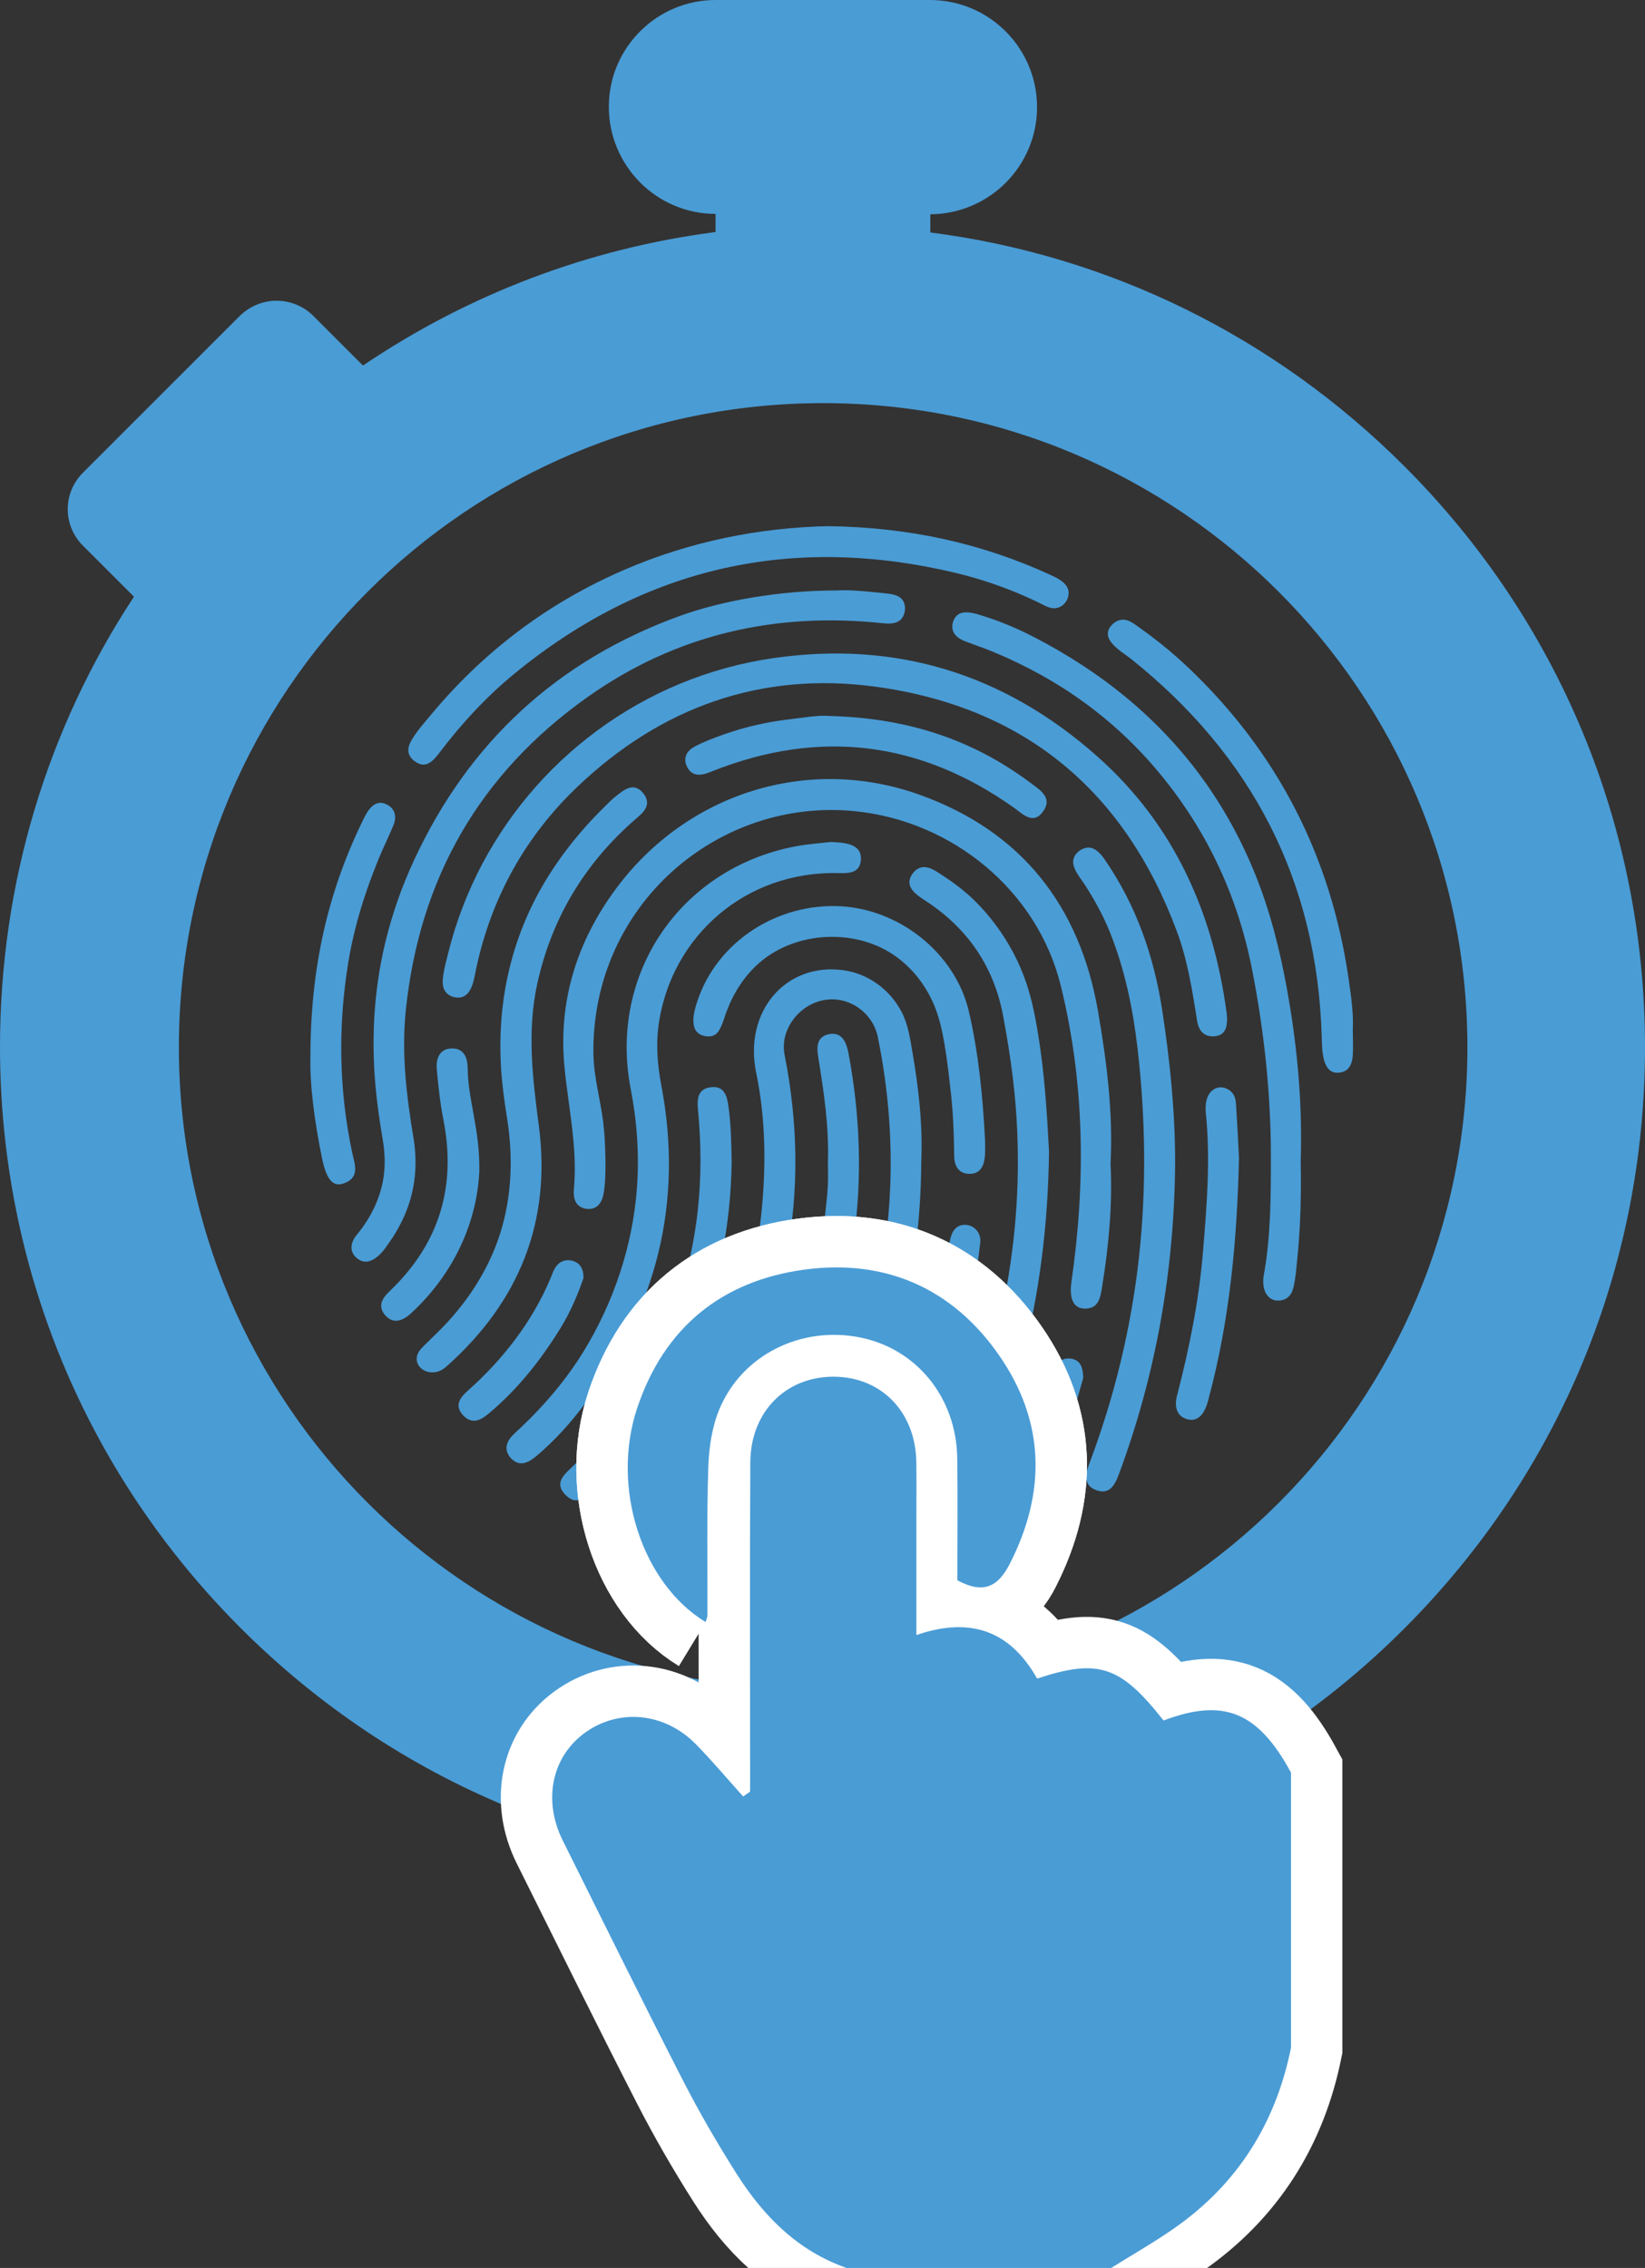 <?xml version="1.0" encoding="UTF-8"?><svg id="Layer_1" xmlns="http://www.w3.org/2000/svg" viewBox="0 0 208.032 286.828"><rect x="0" y="0" width="208.032" height="286.828" fill="#333333" stroke="none"/><defs><style>.cls-1{fill:#4a9cd5;}.cls-2{fill:none;stroke:#fff;stroke-width:13px;}</style></defs><path class="cls-1" d="m76.995,13.498c0,7.486,6.066,13.552,13.497,13.552v2.295c-16.066,2.076-31.256,7.869-44.59,16.885l-6.284-6.284c-1.257-1.257-2.951-1.913-4.645-1.913s-3.333.656-4.645,1.913l-19.836,19.836c-2.568,2.568-2.568,6.667,0,9.235l6.449,6.448C5.901,92.241,0,111.859,0,132.405c0,27.759,10.819,53.88,30.437,73.497,19.617,19.617,45.738,30.437,73.497,30.437s54.044-10.71,73.662-30.383c19.617-19.617,30.437-45.738,30.437-73.497s-10.819-53.88-30.437-73.497c-16.393-16.393-37.323-26.667-59.946-29.563v-2.295c7.487-.055,13.498-6.12,13.498-13.552C131.147,6.066,125.081 0,117.594 0h-26.994c-7.486-.054-13.605,6.011-13.605,13.498Zm27.103,37.486c45.027,0,81.475,36.503,81.475,81.475,0,45.027-36.503,81.475-81.475,81.475S22.622,177.433,22.622,132.46,59.071,50.984,104.098,50.984Z"/><g><path class="cls-1" d="m140.444,147.155c.26,5.25-.231,10.442-1.073,15.609-.224,1.374-.431,2.831-2.311,2.73-1.348-.073-1.856-1.329-1.562-3.373,1.81-12.565,1.695-25.09-1.346-37.454-2.957-12.024-13.689-20.834-26.041-22.076-17.265-1.736-33.238,11.819-33.07,30.579.026,2.976.888,5.852,1.247,8.789.187,1.53.252,3.088.276,4.629.022,1.44.012,2.925-.226,4.348-.19,1.138-.815,2.065-2.084,1.955-.918-.079-1.525-.651-1.662-1.557-.074-.489-.012-.977.024-1.467.05-.671.073-1.343.074-2.016.006-2.775-.363-5.532-.736-8.277-.21-1.545-.422-3.091-.57-4.643-.796-8.342,1.577-15.86,6.499-22.513,8.957-12.107,24.295-16.979,38.451-11.892,12.807,4.602,20.221,13.999,22.531,27.401,1.097,6.363,1.909,12.754,1.579,19.228Z"/><path class="cls-1" d="m155.178,128.839c.009,1.132-.257,2.117-1.6,2.219-1.354.103-2.002-.747-2.192-1.966-.597-3.825-1.205-7.664-2.555-11.298-6.61-17.788-19.286-28.385-38.101-30.945-14.488-1.971-27.176,2.604-37.718,12.664-6.588,6.287-10.877,14.019-12.794,22.99-.255,1.193-.486,3.428-2.031,3.648-.605.086-1.319-.135-1.737-.589-.417-.453-.501-1.096-.454-1.688.086-1.076.398-2.173.655-3.22.244-.995.519-1.982.824-2.959.61-1.952,1.34-3.867,2.186-5.729,1.662-3.659,3.769-7.115,6.258-10.271,2.461-3.12,5.293-5.947,8.419-8.4,3.153-2.475,6.604-4.568,10.258-6.216,3.72-1.677,7.647-2.89,11.665-3.6.509-.09,1.019-.172,1.53-.246,15.552-2.246,29.222,2.003,40.957,12.411,9.732,8.63,14.649,19.73,16.374,32.422.035.255.038.514.056.773Z"/><path class="cls-1" d="m116.504,147c-.036,7.54-1.026,15.075-3.079,22.335-2.014,7.123-5.042,13.937-8.904,20.249-1.111,1.816-2.29,3.591-3.529,5.322-.942,1.317-2.438,4.089-4.384,2.698-1.501-1.073-.729-2.385.128-3.532,4.856-6.505,8.749-13.528,11.437-21.203,4.782-13.652,5.72-27.574,2.834-41.737-.467-2.291-2.31-4.123-4.589-4.618-2.337-.508-4.72.543-6.117,2.445-.95,1.294-1.392,2.876-1.076,4.466,1.701,8.571,1.854,17.155.19,25.752-.098.504-.136,1.046-.358,1.493-.366.737-.952,1.408-1.843,1.368-.85-.038-1.615-.559-1.77-1.421-.088-.489.015-.996.078-1.482.081-.632.172-1.262.263-1.892.187-1.285.379-2.57.509-3.863.599-5.93.546-11.838-.665-17.708-1.602-7.766,3.753-14.006,11.083-12.962,3.11.443,5.861,2.481,7.303,5.255.851,1.637,1.092,3.463,1.4,5.26.366,2.135.673,4.281.875,6.439.228,2.438.32,4.89.214,7.337Z"/><path class="cls-1" d="m105.724,74.679c1.463-.091,2.935.034,4.391.174.732.07,1.466.137,2.196.226.476.058.975.152,1.391.404.847.513.925,1.69.485,2.511-.478.891-1.577.93-2.466.835-13.606-1.462-26.212,1.387-37.415,9.328-13.663,9.684-21.281,22.972-22.993,39.684-.56,5.47.105,10.794.987,16.148.426,2.586.317,5.247-.426,7.766-.358,1.214-.856,2.384-1.466,3.492-.325.591-.682,1.164-1.065,1.718-.372.539-.756,1.131-1.217,1.599-.838.849-1.925,1.447-2.981.566-1.026-.856-.811-2.016-.029-2.958,1.845-2.221,3.13-4.88,3.452-7.767.166-1.489.058-2.964-.191-4.436-.294-1.74-.553-3.487-.751-5.241-.736-6.544-.439-13.164,1.107-19.574.864-3.581,2.096-7.07,3.648-10.411,6.901-14.858,18.067-25.196,33.527-30.823,5.381-1.958,12.723-3.246,19.816-3.241Z"/><path class="cls-1" d="m164.492,146.769c.055,2.809.032,5.621-.12,8.427-.074,1.365-.179,2.729-.321,4.089-.122,1.175-.202,2.398-.48,3.549-.247,1.023-.879,1.659-1.973,1.653-1.321-.007-2.111-1.363-1.762-3.297.874-4.854.875-9.777.884-14.653.015-7.993-.822-15.937-2.357-23.818-1.791-9.198-5.581-17.399-11.481-24.63-2.823-3.46-6.081-6.559-9.689-9.191-3.586-2.617-7.501-4.765-11.601-6.461-1.206-.499-2.447-.901-3.659-1.381-1.008-.399-1.751-1.173-1.431-2.32.569-2.034,2.766-1.173,4.182-.718,2.071.665,4.077,1.523,6.01,2.519,4.263,2.197,8.315,4.817,11.996,7.897,3.493,2.924,6.639,6.258,9.321,9.942,2.695,3.701,4.912,7.739,6.64,11.977,1.938,4.752,3.194,9.71,4.109,14.751,1.153,6.353,1.808,12.806,1.776,19.266-.004.8-.018,1.599-.044,2.399Z"/><path class="cls-1" d="m105.069,106.484c1.508.088,3.916.114,3.805,2.213-.089,1.678-1.418,1.759-2.711,1.725-12.082-.314-21.122,8.126-22.81,18.754-.43,2.705-.236,5.387.276,8.076,2.832,14.875-.617,28.271-9.66,40.294-1.821,2.421-3.845,4.686-6.188,6.642-.577.481-1.33.999-2.123.852-.774-.143-1.489-.937-1.592-1.71-.113-.842.474-1.553,1.05-2.087.671-.621,1.334-1.251,1.979-1.9,2.531-2.548,4.815-5.346,6.695-8.409,3.829-6.237,6.229-13.412,6.762-20.717.305-4.18.006-8.39-.791-12.501-2.825-14.564,6.312-27.93,20.875-30.684,1.516-.287,3.068-.384,4.434-.549Z"/><path class="cls-1" d="m132.664,145.624c-.234,18.529-4.386,34.842-13.091,49.938-.314.544-.691,1.143-1.259,1.453-.632.345-1.347.161-1.926-.207-1.227-.781-.823-2.102-.222-3.161,3.778-6.665,6.806-13.732,8.892-21.107,2.116-7.482,3.392-15.207,3.627-22.983.134-4.427-.067-8.863-.601-13.26-.319-2.629-.74-5.231-1.228-7.829-1.131-6.015-4.246-10.718-9.267-14.184-1.26-.87-3.447-1.918-2.217-3.742.403-.598,1.005-.968,1.738-.863.75.108,1.4.589,2.018.992,1.498.976,2.939,2.051,4.206,3.316,2.905,2.901,5.127,6.426,6.449,10.315.738,2.172,1.169,4.432,1.532,6.693.381,2.368.652,4.753.858,7.143.215,2.493.356,4.99.49,7.488Z"/><path class="cls-1" d="m104.715,66.544c10.222.137,19.474,2.159,28.268,6.229.95.44,2.254,1.113,2.157,2.353-.084,1.068-1.021,1.951-2.101,1.782-.596-.094-1.132-.434-1.667-.692-.623-.3-1.252-.589-1.886-.865-1.287-.561-2.595-1.071-3.923-1.527-1.508-.518-3.04-.966-4.59-1.338-20.699-4.974-39.355-.844-55.872,12.676-3.564,2.917-6.663,6.272-9.446,9.929-.673.884-1.561,2.058-2.807,1.433-.555-.278-1.093-.774-1.196-1.413-.087-.542.145-1.081.415-1.538.69-1.166,1.644-2.223,2.509-3.261.907-1.09,1.848-2.152,2.822-3.183,3.846-4.072,8.208-7.647,12.972-10.595,2.735-1.692,5.596-3.178,8.547-4.455,8.388-3.631,17.207-5.353,25.797-5.535Z"/><path class="cls-1" d="m148.611,147.29c-.131,13.469-2.421,26.543-7.124,39.184-.522,1.402-1.226,2.625-2.917,1.962-1.589-.622-1.307-2.015-.822-3.303,3.15-8.356,5.281-17.09,6.272-25.967.984-8.818.857-17.811-.167-26.622-.577-4.968-1.6-9.905-3.457-14.562-.865-2.169-1.994-4.222-3.266-6.177-.514-.791-1.268-1.628-1.401-2.596-.131-.953.687-1.771,1.575-1.976,1.051-.242,1.849.672,2.384,1.446,4.001,5.793,6.248,12.247,7.304,19.17.983,6.445,1.639,12.912,1.619,19.441Z"/><path class="cls-1" d="m54.568,173.562c-1.134-.024-2.171-1.002-1.79-2.203.189-.596.734-1.048,1.161-1.479.503-.508,1.024-.997,1.531-1.501,3.485-3.463,6.264-7.633,7.766-12.331,1.491-4.666,1.666-9.64.913-14.459-.395-2.527-.747-5.038-.839-7.598-.085-2.385.01-4.777.311-7.145.585-4.592,1.966-9.062,4.091-13.175,2.236-4.326,5.253-8.21,8.721-11.616.474-.466.946-.974,1.476-1.377.51-.388,1.034-.845,1.658-1.035.688-.209,1.285.091,1.732.619.452.534.704,1.203.393,1.87-.283.609-.848,1.052-1.343,1.483-6.388,5.557-10.554,12.46-12.386,20.707-1.335,6.011-.619,12.008.18,18.057,1.606,12.159-2.52,22.289-11.654,30.418-.549.488-1.162.81-1.922.764Z"/><path class="cls-1" d="m104.699,147.129c.159-4.771-.528-9.041-1.2-13.309-.099-.625-.205-1.314-.015-1.933.204-.665.778-1.003,1.438-1.111,1.605-.262,2.132,1.115,2.38,2.429,2.998,15.866.88,31.058-6.041,45.607-2.672,5.617-5.971,10.839-9.997,15.592-.292.344-.569.703-.881,1.027-.788.816-1.706,1.286-2.734.5-.603-.461-.942-1.15-.775-1.909.188-.858.888-1.583,1.404-2.262,1.207-1.591,2.467-3.141,3.623-4.77,7.134-10.064,11.215-21.274,12.464-33.532.118-1.154.265-2.307.324-3.464.056-1.094.012-2.193.012-2.865Z"/><path class="cls-1" d="m171.079,130.27c0,1.131.084,2.297-.024,3.425-.081.844-.447,1.664-1.332,1.894-2.56.665-2.526-2.807-2.571-4.406-.563-19.731-8.774-35.604-24.142-47.868-1.156-.922-4.008-2.457-2.459-4.22.58-.66,1.386-.912,2.212-.568.458.191.861.514,1.264.798.45.317.895.64,1.336.97,1.704,1.273,3.337,2.641,4.879,4.106,11.355,10.784,18.087,23.974,20.317,39.45.32,2.222.633,4.471.519,6.42Z"/><path class="cls-1" d="m124.575,144.206c0,1.59.303,4.303-2.027,4.249-1.344-.031-1.859-1.017-1.875-2.256-.035-2.644-.122-5.281-.416-7.915-.232-2.076-.457-4.156-.811-6.216-.291-1.694-.65-3.376-1.32-4.965-1.115-2.646-2.971-4.974-5.401-6.524-4.679-2.983-11.332-2.751-15.827.499-2.583,1.867-4.321,4.644-5.292,7.647-.177.548-.382,1.102-.672,1.596-.407.693-1.075.865-1.849.701-.791-.167-1.239-.653-1.359-1.437-.119-.783.042-1.54.254-2.29,2.142-7.564,9.521-12.854,17.723-12.705,7.808.142,15.089,5.865,16.824,13.33,1.244,5.352,1.758,10.808,2.048,16.287Z"/><path class="cls-1" d="m92.528,147.01c-.245,15.947-5.907,29.642-17.145,41-1.052,1.063-2.266,2.676-3.866,1.052-1.624-1.647.096-2.758,1.137-3.826,12.189-12.512,17.297-27.489,15.619-44.826-.137-1.413-.061-2.729,1.665-2.912,1.6-.17,1.981.996,2.175,2.355.339,2.374.38,4.753.415,7.157Z"/><path class="cls-1" d="m39.255,133.615c.013-11.057,2.137-20.467,6.409-29.39.6-1.253,1.467-3.334,3.225-2.493,1.061.507,1.302,1.53.886,2.576-.548,1.379-1.228,2.71-1.795,4.083-1.126,2.727-2.11,5.517-2.869,8.37-.436,1.641-.797,3.302-1.07,4.978-1.306,8.032-1.194,16.037.493,24.015.307,1.45,1.063,3.184-1.089,3.92-1.361.465-2.168-.498-2.725-3.214-.946-4.619-1.56-9.277-1.466-12.843Z"/><path class="cls-1" d="m104.714,90.543c9.956.229,18.271,2.959,25.621,8.478,1.138.854,2.814,1.837,1.607,3.562-1.279,1.826-2.588.369-3.763-.463-11.816-8.363-24.458-9.947-37.945-4.644-.648.255-1.371.577-2.085.487-.675-.085-1.116-.583-1.35-1.194-.403-1.05.137-1.869,1.067-2.36,1.184-.625,2.474-1.106,3.735-1.55,2.626-.923,5.354-1.547,8.118-1.874,1.915-.227,3.834-.556,4.995-.443Z"/><path class="cls-1" d="m123.973,157.096c-.959,8.54-3.097,16.677-6.388,24.514-2.102,5.006-4.615,9.795-7.599,14.333-.847,1.288-2.133,3.265-3.882,2.057-1.041-.719-.97-1.73-.368-2.736,1.489-2.488,3.061-4.93,4.465-7.465,5.017-9.066,8.173-18.76,9.633-29.013.126-.881.198-1.841.523-2.677.215-.552.62-1.024,1.218-1.154,1.375-.298,2.515.791,2.398,2.14Z"/><path class="cls-1" d="m156.687,146.408c-.242,10.655-1.207,20.567-3.787,30.273-.083.311-.154.627-.257.931-.406,1.193-1.151,2.287-2.567,1.858-1.344-.407-1.552-1.703-1.237-2.916,1.557-5.993,2.784-12.048,3.293-18.227.481-5.838.963-11.681.361-17.542-.114-1.105.045-2.539,1.165-3.106.874-.442,2.011.053,2.414.907.252.534.241,1.141.277,1.717.044.703.085,1.407.124,2.11.074,1.331.141,2.663.214,3.994Z"/><path class="cls-1" d="m60.617,148.17c-.305,6.154-2.979,12.645-8.547,17.846-.95.887-2.16,1.54-3.236.45-.45-.456-.758-1.056-.581-1.704.171-.623.667-1.125,1.119-1.559,6.22-5.983,8.365-13.211,6.69-21.653-.412-2.078-.629-4.201-.824-6.314-.123-1.335.323-2.591,1.873-2.639,1.554-.048,2.025,1.177,2.034,2.522.025,3.951,1.565,7.705,1.472,13.051Z"/><path class="cls-1" d="m96.106,170.371c-.667,2.232-1.677,4.455-2.825,6.618-2.971,5.599-6.465,10.825-10.944,15.356-1.018,1.03-2.06,1.719-3.288.472-1.145-1.163-.492-2.205.437-3.179,5.436-5.703,9.645-12.202,12.611-19.505.259-.636.512-1.336,1.101-1.744.509-.352,1.132-.346,1.693-.122.866.347,1.303,1.01,1.216,2.104Z"/><path class="cls-1" d="m73.799,161.615c-.722,2.078-1.639,4.279-2.89,6.309-2.477,4.022-5.369,7.707-9.011,10.769-.469.395-.996.811-1.607.949-.661.149-1.244-.146-1.696-.616-.445-.462-.747-1.061-.54-1.705.191-.594.685-1.061,1.138-1.465,4.393-3.922,8.078-8.637,10.382-14.082.268-.633.466-1.341.956-1.848.469-.485,1.111-.635,1.762-.494.996.216,1.491.946,1.506,2.183Z"/><path class="cls-1" d="m136.988,174.269c-.518,1.763-1.06,3.949-1.803,6.066-1.361,3.881-2.808,7.734-4.613,11.439-.141.289-.236.602-.399.877-.656,1.111-1.646,1.998-2.959,1.28-1.198-.655-1.111-1.888-.601-2.985,1.46-3.138,2.815-6.303,3.986-9.561.664-1.848,1.283-3.713,1.868-5.587.286-.916.476-1.874.87-2.754.281-.628.782-1.123,1.485-1.22.584-.08,1.289.078,1.674.551.418.512.464,1.263.492,1.894Z"/></g><g><g><g><path class="cls-2" d="m89.232,205.141c-8.073-4.913-12.002-17.028-8.649-27.069,3.388-10.146,10.667-16.087,21.147-17.502,10.232-1.381,18.743,2.358,24.639,10.867,5.777,8.337,5.962,17.246,1.341,26.317-1.455,2.856-3.269,3.924-6.64,2.105,0-4.987.063-10.222-.015-15.454-.113-7.626-5.088-13.776-12.207-15.241-7.48-1.54-15.029,2.154-17.896,9.112-.935,2.269-1.303,4.892-1.383,7.37-.199,6.214-.083,12.439-.103,18.659-.001.195-.106.39-.235.837Z"/><path class="cls-2" d="m89.232,205.141c-8.073-4.913-12.002-17.028-8.649-27.069,3.388-10.146,10.667-16.087,21.147-17.502,10.232-1.381,18.743,2.358,24.639,10.867,5.777,8.337,5.962,17.246,1.341,26.317-1.455,2.856-3.269,3.924-6.64,2.105,0-4.987.063-10.222-.015-15.454-.113-7.626-5.088-13.776-12.207-15.241-7.48-1.54-15.029,2.154-17.896,9.112-.935,2.269-1.303,4.892-1.383,7.37-.199,6.214-.083,12.439-.103,18.659-.001.195-.106.39-.235.837Z"/></g><path class="cls-2" d="m140.531,286.828h-33.467c-6.15-2.143-10.473-6.505-13.864-11.834-2.482-3.901-4.805-7.924-6.913-12.04-5.129-10.013-10.099-20.109-15.119-30.178-2.531-5.075-1.392-10.583,2.785-13.62,4.302-3.128,10.092-2.592,14.037,1.423,2.085,2.122,4.001,4.41,5.993,6.623.293-.206.586-.411.879-.617,0-1.128-0-2.256,0-3.384.001-12.759-.05-25.518.026-38.276.038-6.416,4.555-10.884,10.655-10.812,5.987.071,10.252,4.521,10.339,10.815.031,2.214.006,4.429.006,6.643 0,4.998,0,9.997,0,15.216,6.952-2.404,11.931-.424,15.268,5.503,7.765-2.562,10.53-1.624,15.991,5.301,7.612-2.878,11.936-1.111,16.115,6.586v34.806c-1.933,9.582-6.792,17.282-14.826,22.869-2.554,1.776-5.267,3.323-7.907,4.975Z"/></g><g><path class="cls-1" d="m89.232,205.141c-8.073-4.913-12.002-17.028-8.649-27.069,3.388-10.146,10.667-16.087,21.147-17.502,10.232-1.381,18.743,2.358,24.639,10.867,5.777,8.337,5.962,17.246,1.341,26.317-1.455,2.856-3.269,3.924-6.64,2.105,0-4.987.063-10.222-.015-15.454-.113-7.626-5.088-13.776-12.207-15.241-7.48-1.54-15.029,2.154-17.896,9.112-.935,2.269-1.303,4.892-1.383,7.37-.199,6.214-.083,12.439-.103,18.659-.001.195-.106.39-.235.837Z"/><path class="cls-1" d="m140.531,286.828h-33.467c-6.15-2.143-10.473-6.505-13.864-11.834-2.482-3.901-4.805-7.924-6.913-12.04-5.129-10.013-10.099-20.109-15.119-30.178-2.531-5.075-1.392-10.583,2.785-13.62,4.302-3.128,10.092-2.592,14.037,1.423,2.085,2.122,4.001,4.41,5.993,6.623.293-.206.586-.411.879-.617,0-1.128-0-2.256,0-3.384.001-12.759-.05-25.518.026-38.276.038-6.416,4.555-10.884,10.655-10.812,5.987.071,10.252,4.521,10.339,10.815.031,2.214.006,4.429.006,6.643 0,4.998,0,9.997,0,15.216,6.952-2.404,11.931-.424,15.268,5.503,7.765-2.562,10.53-1.624,15.991,5.301,7.612-2.878,11.936-1.111,16.115,6.586v34.806c-1.933,9.582-6.792,17.282-14.826,22.869-2.554,1.776-5.267,3.323-7.907,4.975Z"/></g></g></svg>